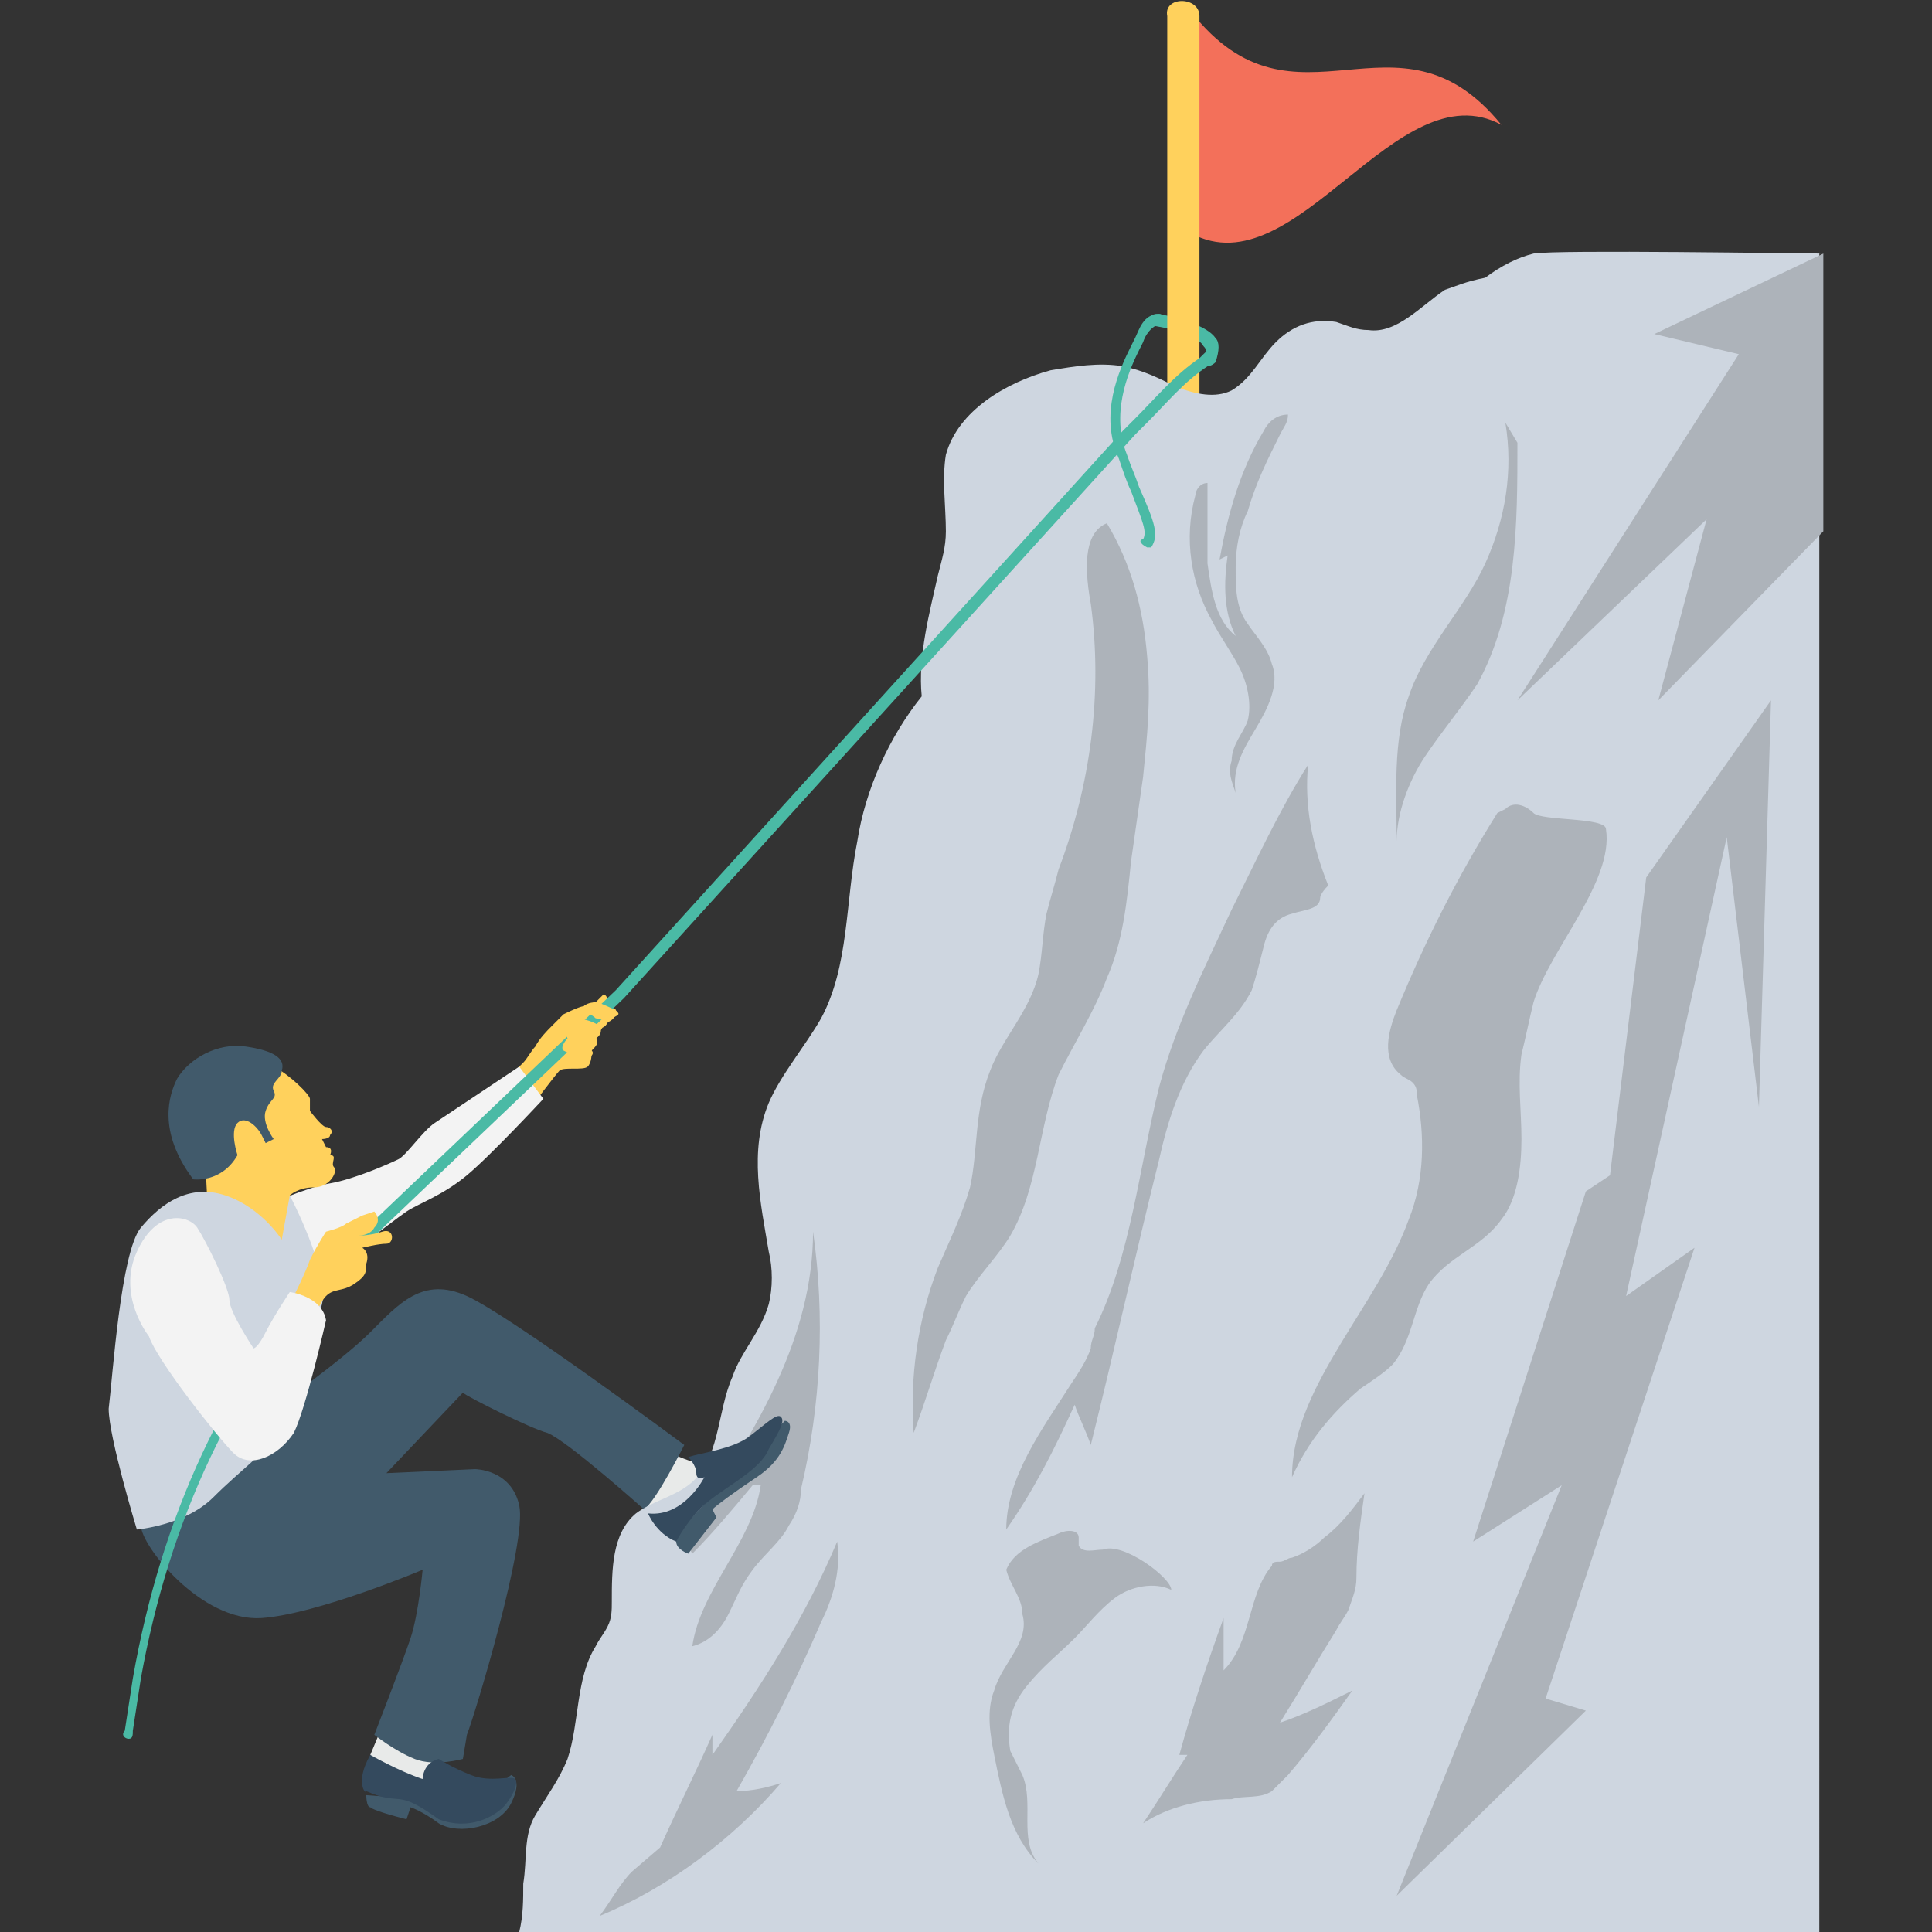 <?xml version="1.0" encoding="utf-8"?>
<!-- Generator: Adobe Illustrator 19.0.1, SVG Export Plug-In . SVG Version: 6.00 Build 0)  -->
<svg version="1.1" id="Layer_1" xmlns="http://www.w3.org/2000/svg" xmlns:xlink="http://www.w3.org/1999/xlink" x="0px" y="0px"
	 viewBox="0 0 48 48" style="enable-background:new 0 0 48 48;" xml:space="preserve">
<rect x="0" y="0" width="48" height="48" fill="#333333" stroke="none"/>
<style type="text/css">
	.st0{fill:#66C6B9;}
	.st1{fill:#F3F3F3;}
	.st2{fill:#415A6B;}
	.st3{fill:#CED6E0;}
	.st4{fill:#F3705A;}
	.st5{fill:#E8EAE9;}
	.st6{fill:#4ABAA5;}
	.st7{fill:#F05540;}
	.st8{fill:#FFD15C;}
	.st9{fill:#55C0EB;}
	.st10{fill:#8AD7F8;}
	.st11{fill:#344A5E;}
	.st12{fill:#FFFFFF;}
	.st13{fill:#F7B64C;}
	.st14{fill:#ADB3BA;}
	.st15{fill:#38A892;}
	.st16{fill:#ED9845;}
	.st17{fill:#2D4251;}
	.st18{fill:#304556;}
	.st19{fill:#A5AAAD;}
	.st20{fill:#2D4456;}
	.st21{fill:#4FB0E0;}
	.st22{fill:#2D4354;}
	.st23{fill:#E54C38;}
	.st24{fill:#2B4456;}
	.st25{fill:#2B404F;}
</style>
<g>
	<g>
		<g>
			<path class="st6" d="M30,9.1C30,9.1,29.9,9.1,30,9.1c-0.1-0.1-0.2-0.2-0.1-0.2c0.1-0.1,0.1-0.2,0-0.3c-0.1-0.2-0.6-0.4-1.2-0.5
				c-0.1,0-0.1-0.1-0.1-0.2c0-0.1,0.1-0.1,0.2-0.1c0.5,0.1,1.2,0.3,1.4,0.6c0.1,0.1,0.1,0.3,0,0.6C30.1,9.1,30,9.1,30,9.1z"/>
		</g>
		<g>
			<g>
				<g>
					<g>
						<g>
							<path class="st4" d="M37.3,3.1c-2.6-1.4-5.1,4.1-7.7,2.7c0-1.8,0-3.6,0-5.5C32.2,3.6,34.7-0.1,37.3,3.1z"/>
						</g>
					</g>
					<g>
						<g>
							<path class="st8" d="M29.8,0.4v10.4h-0.8V0.4C28.9-0.1,29.8-0.1,29.8,0.4z"/>
						</g>
					</g>
				</g>
				<g>
					<g>
						<g>
							<path class="st8" d="M13.2,27.5c0,0,0.6-0.8,0.7-0.9s0.6,0,0.7-0.1c0.1-0.1,0.1-0.3,0.1-0.4c0,0,0.2-0.6,0.4-0.7
								s0.2-0.2,0.2-0.3S15,25.1,15,25.1s0.2-0.3,0-0.4l-0.2,0.2c0,0-0.2,0-0.3,0.1C14.4,25,14,25.2,14,25.2l-0.3,0.3
								c-0.1,0.1-0.3,0.3-0.4,0.5c-0.1,0.1-0.2,0.3-0.3,0.4c-0.3,0.3-0.6,0.6-0.6,0.6L13.2,27.5"/>
						</g>
					</g>
					<g>
						<g>
							<path class="st5" d="M16.3,35.9c0,0,0.8,0.5,1.4,0.5c0.6,0,0.6,0,0.6,0l-1.5,1.5l-0.7-0.3l-0.7-0.9L16.3,35.9z"/>
						</g>
					</g>
					<g>
						<g>
							<polygon class="st5" points="9.5,44.1 9.2,43.6 9.7,42.4 11,43.1 10.6,44.5 							"/>
						</g>
					</g>
					<g>
						<g>
							<path class="st1" d="M12.9,26.5l0.6,0.8c0,0-1.3,1.4-1.9,1.9c-0.6,0.5-1.2,0.7-1.5,0.9S7.6,32,7.6,32l-1.1-2
								c0,0,1.1-0.5,1.7-0.6c0.6-0.1,1.5-0.5,1.7-0.6c0.2-0.1,0.6-0.7,0.9-0.9S12.9,26.5,12.9,26.5z"/>
						</g>
					</g>
					<g>
						<g>
							<path class="st8" d="M7.2,30.6l0-0.9c0,0,0.2-0.2,0.6-0.2c0.4,0,0.6-0.4,0.5-0.5c-0.1-0.1,0.1-0.3-0.1-0.3
								c0,0,0.1-0.2-0.1-0.2L8,28.3c0,0,0.2,0,0.2-0.1c0.1-0.1,0-0.2-0.1-0.2c-0.1,0-0.4-0.4-0.4-0.4s0-0.2,0-0.3s-0.5-0.6-0.9-0.8
								c-0.5-0.2-1.2,0.1-1.2,0.1l-0.5,2.4c0,0,0.1,1.1,0,1.3c-0.1,0.2,1.1,0.7,1.1,0.7S7,31.3,7.2,30.6z"/>
						</g>
					</g>
					<g>
						<g>
							<path class="st2" d="M3.5,37.9c0,0,2.6-1.4,2.9-2.3S6.8,35,6.8,35s1.7-1.2,2.4-1.9c0.7-0.7,1.3-1.4,2.4-0.9
								c1.1,0.5,5.4,3.7,5.4,3.7s-0.7,1.4-1,1.6c0,0-1.9-1.7-2.4-1.9c-0.4-0.1-2-0.9-2.1-1l-1.9,2l2.2-0.1c0,0,0.9,0,1.1,0.9
								s-1.1,5.2-1.3,5.7c-0.1,0.6-0.1,0.6-0.1,0.6s-0.7,0.2-1.2,0c-0.5-0.2-1-0.6-1-0.6s0.7-1.8,0.9-2.4s0.3-1.7,0.3-1.7
								s-2.6,1.1-4,1.2C5,40.3,3.5,38.4,3.5,37.9z"/>
						</g>
					</g>
					<g>
						<g>
							<path class="st3" d="M3.4,38c0,0,1.2-0.1,1.9-0.8c0.7-0.7,1.3-1.1,1.5-1.5c0.3-0.4,1-2.5,1.2-3.3s-0.8-2.7-0.8-2.7L7,30.8
								c0,0-0.5-0.8-1.4-1.1s-1.6,0.2-2.1,0.8s-0.7,3.7-0.8,4.5C2.7,35.7,3.4,38,3.4,38z"/>
						</g>
					</g>
					<g>
						<g>
							<path class="st2" d="M4.8,29.3c0,0,0.7,0.1,1.1-0.6c0,0-0.2-0.6,0-0.8s0.5,0.1,0.6,0.3c0.1,0.2,0.1,0.2,0.1,0.2l0.2-0.1
								c0,0-0.3-0.4-0.2-0.7c0.1-0.3,0.3-0.3,0.2-0.5C6.7,26.9,7,26.8,7,26.6c0.1-0.3-0.2-0.5-0.9-0.6s-1.4,0.3-1.7,0.8
								C4.2,27.2,3.9,28.1,4.8,29.3z"/>
						</g>
					</g>
					<g>
						<g>
							<g>
								<path class="st2" d="M9.1,44.6c0,0,0,0.3,0.1,0.3c0.1,0.1,0.9,0.3,0.9,0.3l0.1-0.3c0,0,0.3,0.1,0.7,0.4
									c0.5,0.3,1.5,0.1,1.8-0.5s0-0.7,0-0.7l-0.9,0.7L9.1,44.6z"/>
							</g>
						</g>
						<g>
							<g>
								<path class="st11" d="M9.2,43.6c0,0,0.7,0.4,1.3,0.6c0,0,0-0.4,0.4-0.5c0,0,0.3,0.2,0.8,0.4s1,0,1.1,0.1
									c0.1,0.1-0.1,0.5-0.3,0.7s-0.8,0.6-1.6,0.3c-1.1-0.8-0.9-0.3-1.8-0.7C9.1,44.6,8.8,44.3,9.2,43.6z"/>
							</g>
						</g>
					</g>
				</g>
			</g>
			<g>
				<g>
					<g>
						<path class="st3" d="M45.3,6.3c-0.6,0-6.6-0.1-7.2,0c-0.4,0.1-0.8,0.3-1.2,0.6c-0.5,0.1-0.7,0.2-1,0.3c-0.6,0.4-1.2,1.1-1.9,1
							c-0.3,0-0.5-0.1-0.8-0.2c-0.6-0.1-1.1,0.1-1.5,0.5c-0.4,0.4-0.6,0.9-1.1,1.2c-0.4,0.2-0.9,0.1-1.4-0.1
							c-0.4-0.2-0.8-0.4-1.3-0.5c-0.6-0.1-1.2,0-1.8,0.1c-1.1,0.3-2.3,1-2.6,2.1c-0.1,0.6,0,1.3,0,1.9c0,0.4-0.1,0.7-0.2,1.1
							c-0.2,0.9-0.5,2-0.4,3c-0.8,1-1.4,2.3-1.6,3.6c-0.3,1.5-0.2,3.1-0.9,4.4c-0.4,0.7-1,1.4-1.3,2.1c-0.5,1.2-0.2,2.5,0,3.7
							c0.1,0.4,0.1,0.9,0,1.3c-0.2,0.7-0.7,1.2-0.9,1.8c-0.4,0.9-0.3,2.1-1.1,2.7c-0.4,0.3-0.9,0.4-1.3,0.7
							c-0.6,0.5-0.6,1.4-0.6,2.2c0,0.2,0,0.4-0.1,0.6c-0.1,0.2-0.2,0.3-0.3,0.5c-0.5,0.8-0.4,1.9-0.7,2.8c-0.2,0.5-0.5,0.9-0.8,1.4
							c-0.3,0.5-0.2,1.1-0.3,1.7c0,0.4,0,0.8-0.1,1.2h32.3V6.3z"/>
					</g>
				</g>
				<g>
					<g>
						<g>
							<g>
								<g>
									<path class="st14" d="M18.9,36.9c-0.2,1.4-1.5,2.6-1.7,4c0.4-0.1,0.7-0.4,0.9-0.8c0.2-0.4,0.3-0.7,0.6-1.1
										c0.3-0.4,0.7-0.7,0.9-1.1c0.2-0.3,0.3-0.6,0.3-0.9c0.5-2.1,0.6-4.3,0.3-6.4c0,2.6-1.4,4.9-2.8,7c-0.2,0.3-0.4,0.7-0.2,1
										c0.5-0.5,1-1.1,1.5-1.7"/>
								</g>
							</g>
						</g>
						<g>
							<g>
								<path class="st14" d="M16.4,45.9c0.4-0.9,0.9-1.9,1.3-2.8c0,0.2,0,0.3,0,0.5c1.2-1.7,2.3-3.4,3.1-5.3c0.1,0.7-0.1,1.4-0.4,2
									c-0.6,1.4-1.3,2.8-2.1,4.2c0.4,0,0.8-0.1,1.1-0.2c-1.2,1.4-2.8,2.6-4.5,3.3c0.3-0.4,0.5-0.8,0.8-1.1"/>
							</g>
						</g>
					</g>
					<g>
						<g>
							<path class="st2" d="M19.3,35.5l0.2-0.2c0,0,0.2,0,0.1,0.3s-0.2,0.7-0.8,1.1c-0.6,0.4-1,0.7-1.1,0.8l0.1,0.2l-0.7,0.9
								c0,0-0.3-0.1-0.3-0.3c0-0.2,0-0.2,0-0.2L19.3,35.5z"/>
						</g>
					</g>
					<g>
						<g>
							<path class="st11" d="M17.1,36.2c0,0,0.2,0.2,0.2,0.4c0,0.2,0.2,0.1,0.2,0.1s-0.5,1-1.4,0.9c0,0,0.2,0.5,0.7,0.7
								c0,0,0.3-0.6,0.8-1c0.5-0.4,1.3-0.8,1.5-1.3c0.3-0.5,0.4-0.7,0.3-0.8s-0.4,0.2-0.8,0.5S17.4,36.1,17.1,36.2z"/>
						</g>
					</g>
					<g>
						<g>
							<g>
								<path class="st14" d="M28.4,19.3c-0.1,0.7-0.2,1.4-0.3,2.1c-0.1,1-0.2,2-0.6,2.9c-0.3,0.8-0.8,1.6-1.2,2.4
									c-0.5,1.3-0.5,2.8-1.2,4c-0.3,0.5-0.8,1-1.1,1.5c-0.2,0.4-0.3,0.7-0.5,1.1c-0.3,0.8-0.5,1.5-0.8,2.3
									c-0.1-1.4,0.1-2.8,0.6-4.1c0.3-0.7,0.6-1.3,0.8-2c0.2-0.9,0.1-1.9,0.5-2.9c0.3-0.8,1-1.5,1.2-2.4c0.1-0.5,0.1-1,0.2-1.5
									c0.1-0.4,0.2-0.7,0.3-1.1c0.8-2.1,1.1-4.4,0.8-6.6c-0.2-1.1-0.1-1.8,0.4-2c0.6,1,0.9,2.1,1,3.3
									C28.6,17.4,28.5,18.3,28.4,19.3z"/>
							</g>
						</g>
						<g>
							<g>
								<path class="st14" d="M32.8,22.3c0,0.3-0.4,0.3-0.7,0.4c-0.4,0.1-0.6,0.4-0.7,0.8c-0.1,0.4-0.2,0.8-0.3,1.1
									c-0.3,0.6-0.8,1-1.2,1.5c-0.6,0.8-0.9,1.8-1.1,2.7c-0.6,2.4-1.1,4.7-1.7,7.1c-0.1-0.3-0.3-0.7-0.4-1c-0.5,1.1-1,2.1-1.7,3.1
									c0-1.3,0.9-2.5,1.6-3.6c0.2-0.3,0.4-0.6,0.5-0.9c0-0.2,0.1-0.3,0.1-0.5c0.9-1.8,1.1-4,1.6-6c0.4-1.5,1.1-2.9,1.8-4.4
									c0.6-1.2,1.2-2.5,1.9-3.6c-0.1,1,0.1,2,0.5,3C32.8,22.2,32.8,22.3,32.8,22.3z"/>
							</g>
						</g>
						<g>
							<path class="st14" d="M37.2,20.2c-1,1.6-1.8,3.2-2.5,4.9c-0.2,0.5-0.4,1.2,0.1,1.6c0.1,0.1,0.2,0.1,0.3,0.2
								c0.1,0.1,0.1,0.2,0.1,0.3c0.2,1,0.2,2.1-0.2,3.1c-0.4,1.1-1.1,2.1-1.7,3.1c-0.6,1-1.2,2.1-1.2,3.3c0.4-0.9,1-1.6,1.7-2.2
								c0.3-0.2,0.6-0.4,0.8-0.6c0.5-0.6,0.5-1.4,0.9-2c0.5-0.7,1.3-0.9,1.8-1.6c0.4-0.5,0.5-1.3,0.5-2c0-0.7-0.1-1.4,0-2.1
								c0.1-0.4,0.2-0.9,0.3-1.3c0.4-1.3,2-3,1.8-4.3c0-0.3-1.6-0.2-1.8-0.4c-0.2-0.2-0.5-0.3-0.7-0.1L37.2,20.2z"/>
						</g>
						<g>
							<g>
								<path class="st14" d="M25,39c0.2-0.5,0.8-0.7,1.3-0.9c0.2-0.1,0.5-0.1,0.5,0.1c0,0.1,0,0.1,0,0.2c0.1,0.2,0.4,0.1,0.6,0.1
									c0.5-0.2,1.7,0.7,1.7,1c-0.4-0.2-1-0.1-1.4,0.2c-0.4,0.3-0.7,0.7-1,1c-0.4,0.4-0.8,0.7-1.2,1.2s-0.5,1-0.4,1.6
									c0.1,0.2,0.2,0.4,0.3,0.6c0.3,0.7-0.1,1.6,0.4,2.2c-0.7-0.7-0.9-1.7-1.1-2.7c-0.1-0.5-0.2-1.1,0-1.6
									c0.2-0.7,0.9-1.2,0.7-1.9C25.4,39.7,25.1,39.4,25,39L25,39z"/>
							</g>
						</g>
					</g>
					<g>
						<g>
							<path class="st14" d="M30.3,13.9c0.2-1.1,0.5-2.2,1.1-3.2c0.1-0.2,0.3-0.4,0.6-0.4c0,0.2-0.1,0.3-0.2,0.5
								c-0.3,0.6-0.6,1.2-0.8,1.9c-0.2,0.4-0.3,0.9-0.3,1.4s0,1,0.3,1.4c0.2,0.3,0.5,0.6,0.6,1c0.2,0.5-0.1,1.1-0.4,1.6
								c-0.3,0.5-0.6,1-0.5,1.6c-0.1-0.3-0.2-0.5-0.1-0.8c0-0.4,0.3-0.7,0.4-1c0.1-0.4,0-0.9-0.2-1.3c-0.2-0.4-0.5-0.8-0.7-1.2
								c-0.5-0.9-0.7-2-0.4-3.1c0-0.1,0.1-0.3,0.3-0.3c0,0.7,0,1.3,0,2c0.1,0.7,0.2,1.4,0.7,1.8c-0.3-0.6-0.3-1.3-0.2-2"/>
						</g>
					</g>
					<g>
						<g>
							<path class="st14" d="M29.3,43.6c0.3-1.1,0.7-2.3,1.1-3.4c0,0.4,0,0.8,0,1.3c0.7-0.7,0.6-1.9,1.2-2.6c0-0.1,0.1-0.1,0.2-0.1
								c0.1,0,0.2-0.1,0.3-0.1c0.3-0.1,0.6-0.3,0.8-0.5c0.4-0.3,0.7-0.7,1-1.1c-0.1,0.7-0.2,1.4-0.2,2.1c0,0.3-0.1,0.5-0.2,0.8
								c-0.1,0.2-0.2,0.3-0.3,0.5c-0.5,0.8-0.9,1.5-1.4,2.3c0.6-0.2,1.2-0.5,1.8-0.8c-0.5,0.7-1,1.4-1.6,2.1
								c-0.1,0.1-0.3,0.3-0.4,0.4c-0.3,0.2-0.7,0.1-1,0.2c-0.8,0-1.6,0.2-2.2,0.6c0.4-0.6,0.7-1.1,1.1-1.7"/>
						</g>
					</g>
				</g>
				<g>
					<path class="st14" d="M37.4,10.5c0.2,1.2,0,2.4-0.5,3.5c-0.5,1.1-1.5,2.1-1.9,3.3c-0.4,1.1-0.3,2.4-0.3,3.6
						c0-0.7,0.3-1.5,0.7-2.1c0.4-0.6,0.9-1.2,1.3-1.8c1-1.8,1-4,1-6"/>
				</g>
			</g>
		</g>
		<g>
			<g>
				<g>
					<path class="st6" d="M3.2,43.2C3.2,43.2,3.2,43.2,3.2,43.2c-0.1,0-0.2-0.1-0.1-0.2l0.2-1.3c0.7-4,2.3-7.5,4.8-10.2
						c0.3-0.3,0.5-0.5,0.8-0.8l6.4-6.1l12.6-13.9c0.1-0.1,0.2-0.2,0.3-0.3c0.5-0.5,1-1.1,1.6-1.5c0,0,0.1-0.1,0.1-0.1
						c0.1-0.1,0.1-0.1,0.2,0c0.1,0.1,0.1,0.1,0,0.2c0,0-0.1,0.1-0.1,0.1c-0.6,0.4-1,0.9-1.5,1.4c-0.1,0.1-0.2,0.2-0.3,0.3L15.5,24.8
						l-6.4,6.1c-0.3,0.3-0.5,0.5-0.8,0.8c-2.5,2.6-4.1,6.1-4.8,10l-0.2,1.3C3.3,43.1,3.3,43.2,3.2,43.2z"/>
				</g>
			</g>
			<g>
				<path class="st6" d="M28.5,13.6C28.5,13.6,28.5,13.6,28.5,13.6c-0.2-0.1-0.2-0.2-0.1-0.2c0.1-0.2,0-0.4-0.3-1.2
					c-0.1-0.2-0.2-0.5-0.3-0.8c-0.5-1.1,0-2.2,0.3-2.8l0.1-0.2c0.1-0.2,0.2-0.6,0.6-0.6c0.1,0,0.1,0.1,0.1,0.2s-0.1,0.1-0.2,0.1
					c0,0-0.2,0.1-0.3,0.4l-0.1,0.2c-0.3,0.6-0.7,1.6-0.3,2.6c0.1,0.3,0.2,0.5,0.3,0.8c0.4,0.9,0.5,1.2,0.3,1.5
					C28.6,13.6,28.6,13.6,28.5,13.6z"/>
			</g>
		</g>
		<g>
			<g>
				<g>
					<path class="st8" d="M7.3,32.2c0,0,0.3-0.6,0.4-0.9c0.2-0.4,0.4-0.7,0.4-0.7s0.4-0.1,0.5-0.2C8.8,30.3,9,30.2,9,30.2l0.3-0.1
						c0,0,0.2,0.2,0,0.4c-0.1,0.2-0.4,0.2-0.4,0.2s0.3,0,0.6-0.1c0.3-0.1,0.3,0.3,0.1,0.3S9,31,9,31s0.2,0.1,0.1,0.4
						c0,0.2,0,0.3-0.3,0.5c-0.3,0.2-0.5,0.1-0.7,0.3c-0.2,0.2-0.5,1-0.5,1L7.3,32.2z"/>
				</g>
			</g>
			<g>
				<g>
					<path class="st1" d="M3.7,33.2c0,0-0.8-1-0.3-2.1s1.3-0.9,1.5-0.6s0.8,1.5,0.8,1.8c0,0.3,0.6,1.2,0.6,1.2s0.1,0,0.3-0.4
						c0.2-0.4,0.6-1,0.6-1s0.8,0.1,0.9,0.7c0,0-0.5,2.2-0.8,2.8c-0.4,0.6-1.1,0.9-1.5,0.5S3.9,33.8,3.7,33.2z"/>
				</g>
			</g>
		</g>
		<g>
			<g>
				<path class="st8" d="M15.3,25.1c0,0-0.4-0.2-0.5-0.2c-0.1,0-0.2,0.1-0.2,0.2c0,0.1,0.1,0.1,0.2,0.2c0.1,0,0.3,0.1,0.3,0.1
					s-0.1,0.2-0.2,0.1c-0.1-0.1-0.4-0.2-0.6-0.2c0,0-0.2,0.1-0.1,0.2c0,0-0.2,0.1-0.1,0.3c0,0-0.2,0.2-0.1,0.3
					c0.2,0.1,0.4,0.2,0.4,0.3c0,0.1,0,0.1,0,0.1c0,0,0.2-0.1,0.2-0.2c0,0,0.2-0.1,0.1-0.2c0.1-0.1,0.2-0.2,0.1-0.3
					c0,0,0.2-0.1,0.1-0.3c0,0,0.2-0.1,0.3-0.2C15.4,25.2,15.4,25.2,15.3,25.1z"/>
			</g>
		</g>
	</g>
	<g>
		<polygon class="st14" points="39.4,29.6 36.6,38.3 38.8,36.9 34.7,47.1 39.4,42.5 38.4,42.2 42.1,31 40.4,32.2 42.9,20.8 
			43.7,27.5 44,17.4 40.9,21.8 40,29.2 		"/>
	</g>
	<g>
		<polygon class="st14" points="45.3,6.3 41.1,8.3 43.2,8.8 37.7,17.4 42.4,12.9 41.2,17.4 45.3,13.2 		"/>
	</g>
</g>
</svg>
